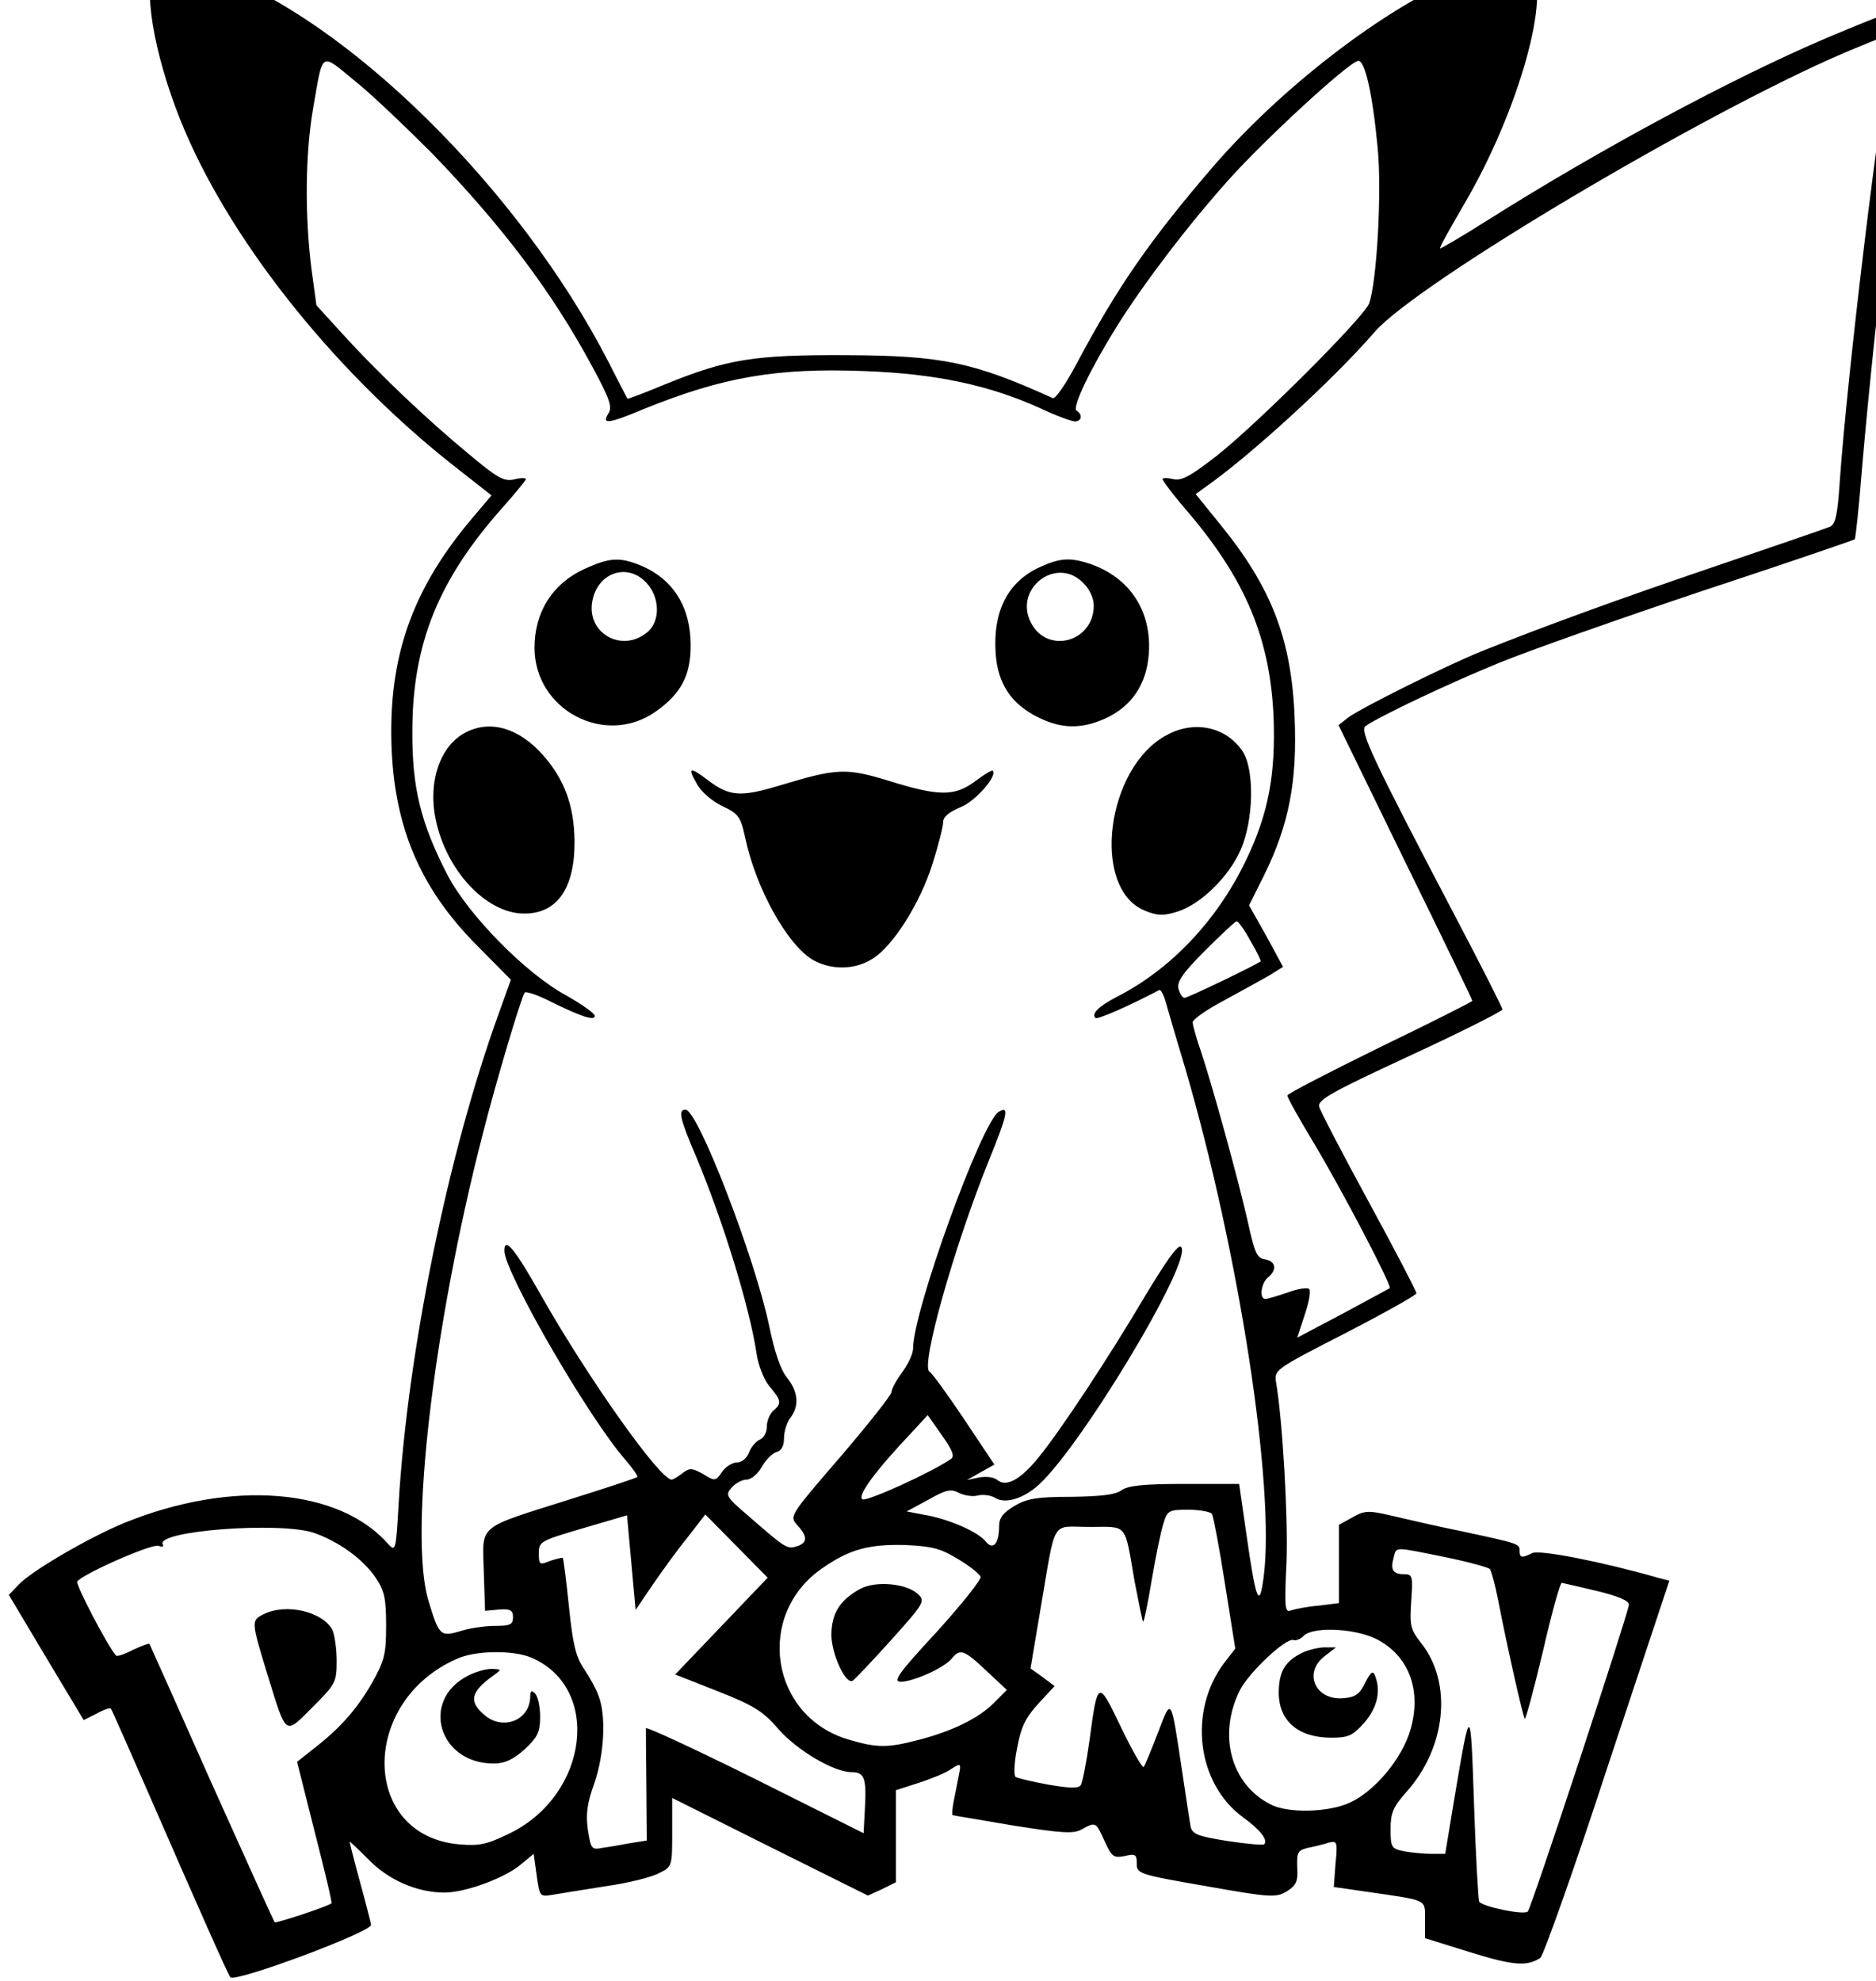 <?xml version="1.0" standalone="no"?>

<!DOCTYPE svg PUBLIC "-//W3C//DTD SVG 20010904//EN"

 "http://www.w3.org/TR/2001/REC-SVG-20010904/DTD/svg10.dtd">

<svg version="1.0" xmlns="http://www.w3.org/2000/svg"

 width="113.386" height="119.734" viewBox="0 0 113.386 119.734"

 preserveAspectRatio="xMidYMid meet">


<g transform="translate(-30.353,131.551) scale(0.026,-0.026)"

fill="#000000" stroke="none">

<path d="M1529 5133 c-31 -37 -5 -196 58 -353 108 -269 347 -573 625 -795 l98

-77 -44 -52 c-134 -158 -191 -309 -189 -506 2 -201 62 -350 198 -487 l80 -81

-28 -78 c-118 -325 -212 -786 -233 -1141 -6 -106 -7 -111 -23 -94 -114 131

-363 152 -613 51 -83 -34 -217 -112 -247 -144 l-23 -24 87 -146 87 -145 30 15

c16 9 31 14 33 12 2 -2 41 -91 88 -198 111 -255 185 -422 190 -427 13 -12 327

105 327 122 0 2 -11 46 -25 97 -14 51 -25 95 -25 96 0 2 19 -16 43 -40 47 -49

114 -78 178 -78 48 0 141 34 178 66 l29 24 7 -50 c7 -50 7 -50 38 -45 18 3 73

12 124 20 50 7 106 21 122 30 31 15 31 16 31 95 l0 80 228 -114 227 -113 33

15 32 16 0 107 0 107 53 17 c28 9 63 23 75 32 24 15 24 14 18 -16 -3 -17 -9

-45 -12 -61 -3 -17 -4 -30 -2 -30 2 -1 65 -11 140 -24 114 -18 141 -20 160 -9

33 18 33 17 53 -27 17 -37 21 -40 47 -35 25 6 28 4 28 -18 0 -23 5 -25 161

-52 151 -27 163 -27 188 -12 22 14 26 23 24 56 -1 35 1 39 25 45 15 3 36 8 48

12 20 5 21 2 16 -49 l-4 -54 83 -12 c137 -20 129 -16 129 -64 l0 -43 106 -33

c100 -31 131 -33 162 -13 7 5 78 204 156 443 l144 434 -27 7 c-129 37 -277 66

-292 57 -24 -12 -29 -11 -29 5 0 17 0 17 -135 46 -55 11 -128 28 -162 36 -56

13 -64 12 -92 -4 l-31 -17 0 -91 0 -91 -47 -6 c-27 -2 -55 -8 -64 -11 -15 -6

-16 5 -11 112 4 103 -9 328 -24 417 -5 30 -4 31 160 115 91 47 166 89 166 93

0 5 -50 101 -111 213 -61 112 -113 212 -115 221 -4 16 31 35 210 118 119 55

216 104 216 108 0 4 -49 101 -109 215 -193 368 -224 434 -209 444 37 25 198

101 311 147 71 29 284 104 475 168 191 63 349 117 351 119 2 2 10 77 17 166

30 347 87 827 119 996 8 41 13 77 11 80 -7 6 -71 -17 -211 -76 -221 -94 -531

-261 -789 -424 -60 -38 -110 -67 -111 -66 -2 2 24 48 56 103 127 216 206 497

153 549 -19 20 -37 20 -105 0 -177 -52 -450 -252 -631 -461 -148 -172 -224

-282 -319 -461 -24 -45 -48 -80 -54 -78 -185 84 -258 99 -480 100 -215 1 -277

-9 -422 -68 -48 -20 -87 -35 -87 -33 -1 1 -21 40 -45 87 -206 400 -607 796

-919 906 -79 28 -115 30 -133 7z m4037 -180 c-30 -149 -104 -759 -122 -1015

-5 -76 -10 -98 -23 -103 -9 -4 -126 -44 -261 -90 -236 -80 -413 -145 -550

-200 -84 -34 -278 -131 -308 -153 l-23 -18 155 -318 c86 -175 156 -320 156

-323 0 -2 -97 -51 -215 -108 -118 -58 -215 -108 -215 -112 0 -5 27 -53 60

-108 64 -106 184 -335 178 -340 -2 -1 -51 -28 -109 -59 l-106 -56 17 52 c10

29 15 56 11 61 -4 4 -27 1 -50 -8 -24 -8 -47 -15 -52 -15 -15 0 -10 37 6 50

22 18 18 38 -7 42 -19 3 -24 15 -40 88 -22 97 -80 308 -108 393 -11 31 -20 63

-20 70 0 7 33 30 73 51 39 21 87 48 105 58 l32 20 -39 72 -40 71 35 70 c58

118 77 218 71 365 -7 184 -54 305 -175 453 l-55 68 22 16 c103 72 298 250 394

361 98 113 763 508 1092 649 55 23 104 43 108 43 5 0 6 -12 3 -27z m-3395

-249 c165 -171 280 -323 374 -498 40 -74 46 -92 37 -107 -17 -27 -1 -25 85 11

181 73 306 95 510 87 164 -6 289 -32 410 -87 36 -17 72 -30 79 -30 16 0 19 16

4 25 -11 7 31 95 93 195 64 102 166 236 260 341 84 94 276 271 301 277 16 4

34 -75 46 -202 10 -102 -2 -313 -20 -362 -13 -33 -256 -276 -353 -353 -63 -49

-83 -60 -103 -55 -13 3 -24 3 -24 0 0 -4 27 -40 61 -79 133 -157 189 -293 197

-474 5 -134 -12 -225 -64 -333 -67 -140 -175 -254 -301 -318 -42 -22 -59 -39

-49 -49 4 -4 76 27 148 65 4 2 11 -12 16 -30 5 -18 25 -87 45 -153 125 -428

209 -973 182 -1181 -10 -77 -18 -56 -40 98 l-17 118 -127 0 c-96 0 -132 -4

-147 -15 -13 -10 -47 -14 -116 -15 -80 0 -103 -4 -132 -21 -27 -16 -36 -28

-36 -47 0 -41 -14 -57 -31 -36 -18 23 -88 53 -142 62 l-42 8 50 27 c42 24 53

26 72 16 12 -6 32 -9 43 -6 12 3 30 1 40 -5 21 -14 59 -5 94 23 93 73 369 530

339 560 -7 7 -34 -32 -83 -113 -85 -144 -198 -315 -248 -376 -42 -52 -75 -70

-96 -53 -8 7 -26 9 -43 6 l-28 -6 32 18 32 18 -70 105 c-39 58 -75 108 -81

111 -21 13 58 293 139 493 43 106 47 126 22 111 -40 -25 -199 -463 -199 -550

0 -12 -11 -36 -25 -55 -14 -19 -25 -39 -25 -46 0 -7 -54 -75 -119 -151 -118

-137 -119 -138 -100 -159 24 -26 24 -41 -1 -49 -23 -7 -26 -5 -111 69 -54 46

-56 50 -41 67 9 11 25 19 35 19 10 0 26 13 35 29 9 17 25 32 34 35 12 3 18 14

18 33 0 15 7 37 15 47 21 28 18 60 -8 93 -15 18 -29 60 -41 118 -32 156 -166

505 -195 505 -18 0 -13 -21 25 -110 62 -148 124 -349 140 -456 4 -28 17 -61

30 -77 28 -33 29 -40 9 -57 -8 -7 -15 -23 -15 -37 0 -13 -7 -26 -16 -30 -8 -3

-20 -16 -25 -29 -5 -14 -17 -24 -28 -24 -11 0 -27 -10 -35 -22 -15 -22 -17

-22 -44 -5 -26 14 -31 15 -48 2 -10 -8 -22 -15 -25 -15 -27 -1 -194 235 -303

427 -62 110 -86 139 -86 105 0 -50 197 -391 283 -488 16 -19 28 -36 26 -38 -2

-2 -71 -25 -154 -51 -221 -70 -206 -57 -203 -168 l3 -92 33 3 c26 2 32 -2 32

-18 0 -17 -7 -20 -41 -20 -23 0 -59 -5 -81 -12 -47 -14 -50 -11 -75 72 -45

152 11 635 127 1085 30 118 88 313 97 327 2 4 30 -5 61 -21 71 -35 102 -45

102 -33 0 6 -30 27 -67 48 -94 51 -227 187 -275 279 -62 120 -83 203 -82 335

0 203 61 353 210 520 29 33 54 63 54 66 0 3 -13 3 -28 -1 -24 -5 -39 4 -107

61 -98 81 -210 188 -291 277 l-61 67 -12 88 c-15 122 -14 263 4 368 24 138 16

132 98 65 40 -32 119 -108 178 -167z m1903 -1831 c15 -25 25 -47 24 -48 -9 -8

-169 -85 -177 -85 -5 0 -11 10 -14 21 -4 16 9 36 61 88 37 37 70 68 74 69 3 1

18 -19 32 -45z m-696 -1205 c-46 -32 -193 -98 -205 -94 -15 6 27 64 116 158

l35 38 33 -47 c25 -35 30 -49 21 -55z m607 -128 c3 -6 17 -78 30 -162 l24

-151 -25 -32 c-85 -112 -65 -281 43 -360 40 -29 59 -53 49 -63 -3 -2 -41 1

-86 8 -69 11 -81 16 -85 34 -2 11 -11 71 -20 131 -26 172 -24 170 -56 86 -16

-41 -30 -76 -33 -79 -3 -3 -27 39 -53 93 -53 111 -54 110 -73 -32 -7 -50 -16

-96 -20 -103 -5 -8 -24 -8 -76 1 -38 7 -72 15 -76 18 -4 4 -3 34 4 68 9 48 19

69 49 102 l38 41 -28 21 -28 20 23 137 c37 216 23 192 114 192 90 0 81 12 105

-127 10 -51 18 -93 20 -93 2 0 11 44 20 98 9 53 21 112 27 130 9 30 12 32 58

32 27 0 52 -5 55 -10z m-1300 -164 c22 32 58 82 81 110 l41 53 72 -73 73 -74

-107 -112 -108 -113 99 -39 c84 -33 106 -47 141 -88 44 -50 129 -100 170 -100

30 0 35 -14 31 -85 l-3 -57 -252 126 c-139 69 -253 122 -254 118 0 -4 0 -64 1

-134 l1 -127 -38 -6 c-21 -4 -50 -9 -65 -11 -25 -5 -27 -3 -34 42 -5 36 -2 61

15 108 23 66 28 157 10 203 -5 15 -21 44 -34 63 -19 28 -26 57 -35 145 -6 60

-13 111 -14 113 -2 1 -15 -2 -30 -7 -24 -10 -26 -9 -26 18 0 27 4 29 103 58

l102 30 10 -110 10 -110 40 59z m-787 120 c59 -21 113 -61 142 -103 21 -31 25

-48 25 -112 0 -68 -4 -82 -33 -134 -36 -62 -74 -105 -136 -153 l-38 -30 41

-163 c23 -90 41 -164 39 -166 -8 -7 -129 -47 -132 -44 -2 2 -68 148 -147 324

-78 176 -143 321 -144 323 -2 2 -19 -5 -39 -14 -19 -10 -37 -16 -39 -13 -20

23 -94 165 -90 172 11 17 174 89 189 83 8 -3 13 -2 10 3 -20 32 274 54 352 27z

m1497 -61 c27 -16 50 -35 52 -41 2 -6 -44 -64 -102 -128 -90 -97 -103 -116

-83 -116 30 1 99 32 117 53 20 25 29 22 81 -27 l48 -45 -29 -29 c-35 -36 -98

-67 -176 -87 -72 -19 -97 -19 -164 1 -181 54 -217 290 -60 398 63 44 108 56

192 54 64 -3 83 -8 124 -33z m1131 5 c54 -11 101 -24 105 -28 3 -4 12 -36 19

-72 21 -109 58 -272 62 -276 2 -2 21 68 42 156 20 88 40 160 44 160 4 -1 41

-9 82 -19 50 -12 75 -23 74 -32 -2 -22 -226 -703 -235 -713 -8 -9 -106 11

-113 23 -2 3 -8 105 -12 226 -8 236 -8 237 -45 18 l-22 -133 -32 0 c-18 0 -47

3 -64 6 -29 6 -31 9 -31 52 0 37 6 51 36 85 93 103 109 254 35 347 -25 32 -27

41 -23 98 4 57 3 62 -16 62 -26 0 -33 10 -25 38 7 27 -1 26 119 2z m-151 -195

c70 -40 97 -119 71 -207 -19 -66 -83 -143 -141 -169 -49 -23 -145 -25 -184 -4

-93 47 -123 163 -71 266 21 41 107 122 124 116 6 -2 17 2 24 10 24 23 129 17

177 -12z m-1972 -39 c163 -70 133 -318 -50 -408 -53 -26 -71 -30 -117 -26

-230 19 -234 333 -5 432 43 19 130 20 172 2z"/>

<path d="M2524 3736 c-73 -34 -114 -100 -114 -182 0 -145 164 -231 281 -149

60 42 82 85 82 154 0 89 -40 154 -116 186 -49 20 -73 19 -133 -9z m146 -31

c32 -34 33 -91 1 -116 -58 -47 -139 -2 -127 71 11 68 81 93 126 45z"/>

<path d="M3584 3741 c-74 -34 -109 -103 -102 -201 5 -71 37 -118 101 -149 53

-26 99 -26 153 -2 62 28 97 80 102 151 7 99 -44 177 -137 209 -46 15 -69 14

-117 -8z m101 -36 c15 -14 25 -36 25 -53 0 -85 -108 -114 -146 -40 -41 79 59

156 121 93z"/>

<path d="M2250 3357 c-59 -30 -88 -114 -70 -201 24 -119 116 -218 203 -220 79

-2 121 58 120 169 -1 81 -23 142 -73 199 -56 63 -122 83 -180 53z"/>

<path d="M3880 3351 c-141 -74 -177 -356 -52 -408 29 -12 43 -13 75 -3 54 16

120 80 148 143 31 69 33 188 5 230 -38 57 -112 73 -176 38z"/>

<path d="M2787 3238 c10 -19 36 -41 59 -52 38 -18 43 -24 54 -75 25 -117 96

-244 154 -281 43 -26 100 -26 142 1 47 29 110 128 139 220 14 44 25 88 25 98

0 12 14 23 40 34 34 13 87 73 75 85 -2 2 -20 -9 -40 -24 -48 -36 -84 -36 -200

0 -101 31 -121 30 -254 -10 -92 -28 -118 -26 -168 12 -42 32 -48 30 -26 -8z"/>

<path d="M1780 1307 c-29 -15 -29 -15 10 -143 44 -142 39 -138 104 -73 54 54

56 58 56 108 0 29 -5 61 -10 72 -24 43 -108 62 -160 36z"/>

<path d="M3167 1366 c-47 -26 -66 -56 -67 -106 0 -44 32 -115 49 -108 4 2 44

44 89 94 80 89 81 92 62 109 -27 24 -98 30 -133 11z"/>

<path d="M4188 1214 c-35 -19 -48 -43 -48 -91 1 -65 46 -103 123 -103 39 0 49

5 76 35 30 35 39 73 25 109 -5 13 -10 9 -23 -16 -12 -26 -23 -34 -49 -36 -66

-7 -96 58 -46 97 l27 21 -29 0 c-16 -1 -41 -7 -56 -16z"/>

<path d="M2255 1164 c-111 -57 -68 -204 60 -204 26 0 45 9 72 33 30 28 36 40

36 76 0 23 -5 47 -12 54 -8 8 -11 6 -11 -8 -1 -53 -60 -78 -103 -45 -41 33

-37 56 18 95 19 14 19 14 -5 15 -14 0 -38 -7 -55 -16z"/>

</g>

</svg>

